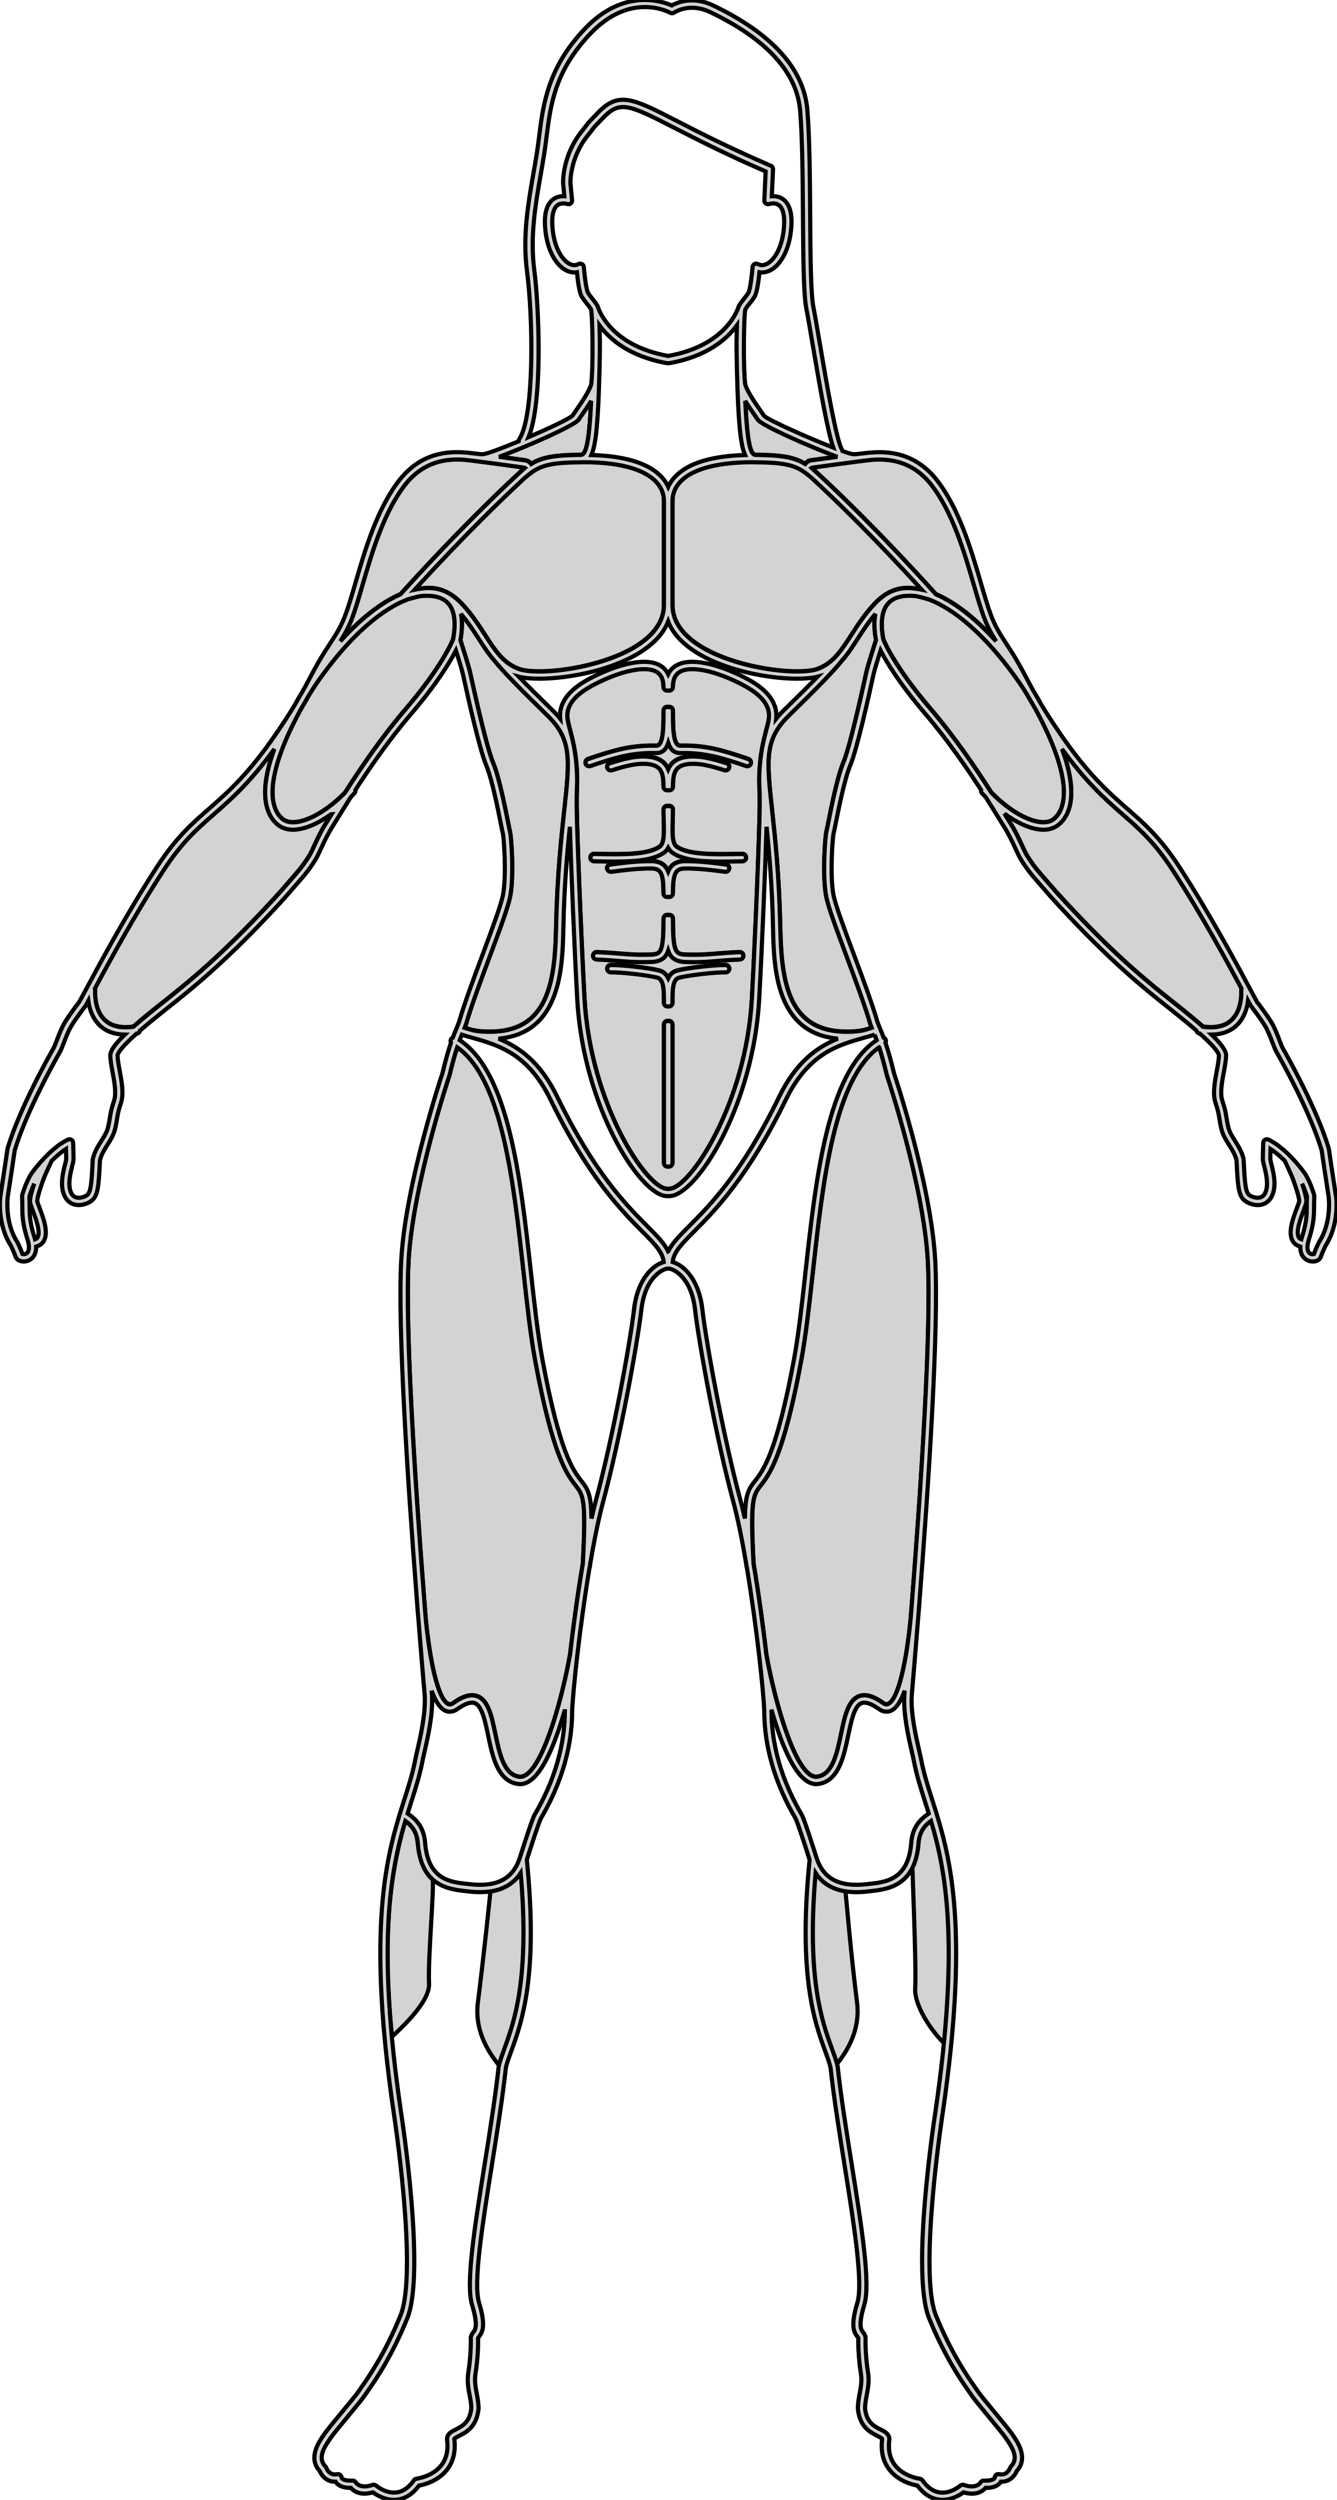 <svg height="100%" viewBox="0 0 642 1200" fill="none" xmlns="http://www.w3.org/2000/svg">
  <g id="calves" class="body-map__muscle">
    <path d="M242.329 984.197C241.343 986.901 240.471 989.289 239.836 991.615C233.335 983.818 227.925 973.449 229.45 961.38C232.436 937.637 234.832 914.397 235.493 907.904C235.493 907.904 238.797 907.305 239.854 906.935C242.109 906.151 249.5 902.011 250.108 897.994C254.936 950.191 246.963 971.449 242.321 984.206L242.329 984.197Z" fill="#d3d3d3" stroke="black" stroke-width="2"></path>
    <path d="M206.024 952.173C206.412 960.146 195.232 971.141 188.238 977.66C182.124 919.815 190.246 889.633 194.607 874.04C195.735 874.727 199.241 877.634 200.122 881.66C200.659 884.118 201.849 897.668 207.61 901.993C208.861 902.927 205.417 939.479 206.024 952.165V952.173Z" fill="#d3d3d3" stroke="black" stroke-width="2"></path>
    <path d="M398.676 984.197C399.662 986.901 400.535 989.289 401.169 991.615C407.67 983.818 413.08 973.449 411.555 961.38C408.569 937.637 406.701 914.943 406.041 908.451C405.961 907.658 405.301 907.05 404.499 907.059C402.323 907.076 396.94 903.042 391.161 898.108C386.333 950.306 394.042 971.458 398.684 984.214L398.676 984.197Z" fill="#d3d3d3" stroke="black" stroke-width="2"></path>
    <path d="M439.456 954.649C439.068 962.622 447.085 974.991 454.08 981.51C463.401 931.109 451.428 892.258 447.49 872.225C445.737 875.864 440.645 872.225 438.073 893.386C437.888 894.937 440.072 941.963 439.456 954.649V954.649Z" fill="#d3d3d3" stroke="black" stroke-width="2"></path>
  </g>

  <g id="quads" class="body-map__muscle">
    <path d="M438.038 767.477C437.791 770.675 437.544 773.803 437.298 776.86C435.439 796.347 431.606 815.402 426.532 817.825C426.004 818.072 425.263 818.248 424.004 817.349C419.299 813.993 415.502 812.953 412.41 814.169C407.248 816.186 405.627 823.921 403.926 832.088C401.909 841.752 399.83 851.734 392.438 852.764C382.545 854.165 372.22 817.631 368.018 794.189C368.018 794.153 368 794.1 368 794.065C366.476 780.939 364.344 765.187 361.869 750.475C360.239 719.482 361.64 717.658 365.348 712.892C369.427 707.659 376.237 698.911 384.73 653.092C386.994 640.882 388.615 626.196 390.315 610.647C395.143 567.003 400.579 517.73 422.198 502.586C423.237 505.802 424.479 510.11 425.942 516.241C426.118 516.752 443.526 568.739 445.535 604.929C447.323 637.041 442.39 711.835 438.046 767.469L438.038 767.477Z" fill="#d3d3d3" stroke="black" stroke-width="2"></path>
    <path d="M279.841 750.642C277.366 765.293 275.251 780.983 273.745 794.074C273.745 794.109 273.745 794.127 273.727 794.162C269.543 817.596 259.2 854.121 249.289 852.773C241.906 851.734 239.836 841.761 237.819 832.097C236.118 823.93 234.497 816.195 229.335 814.178C226.243 812.962 222.446 814.002 217.724 817.358C216.473 818.257 215.724 818.081 215.213 817.834C210.156 815.429 206.342 796.47 204.465 777.071C204.218 773.944 203.954 770.746 203.69 767.477C199.364 711.853 194.431 637.067 196.202 604.938C198.219 568.747 215.618 516.761 215.847 516.092C217.283 510.048 218.499 505.776 219.556 502.595C241.184 517.739 246.611 567.021 251.43 610.655C253.148 626.205 254.769 640.89 257.033 653.101C265.499 698.92 272.335 707.668 276.397 712.901C280.123 717.676 281.541 719.491 279.859 750.642H279.841Z" fill="#d3d3d3" stroke="black" stroke-width="2"></path>
  </g>

  <g id="abdominals" class="body-map__muscle">
    <path d="M367.921 350.522C369.172 345.87 369.903 343.051 368.626 339.65C366.714 334.611 361.138 330.303 350.531 325.687C342.064 322.013 331.22 319.238 326.163 322.56C324.128 323.916 323.124 326.216 323.124 329.643C323.124 330.612 322.331 331.396 321.37 331.396C321.194 331.396 321.036 331.378 320.877 331.308C320.718 331.36 320.542 331.396 320.366 331.396C319.397 331.396 318.613 330.603 318.613 329.643C318.613 326.216 317.609 323.916 315.556 322.56C310.517 319.238 299.672 322.013 291.206 325.687C280.59 330.303 275.005 334.611 273.111 339.65C271.824 343.06 272.564 345.87 273.798 350.522C275.049 355.208 276.749 361.657 277.119 371.868C277.207 374.431 277.154 375.647 277.084 377.312C277.013 379.1 276.908 381.567 276.943 387.135C277.031 398.376 278.925 446.812 280.669 479.091C283.444 529.985 310.587 570.553 320.375 570.553C320.551 570.553 320.727 570.589 320.886 570.642C321.044 570.571 321.203 570.553 321.379 570.553C331.167 570.553 358.31 529.985 361.067 479.091C362.82 446.821 364.723 398.385 364.794 387.135C364.846 381.567 364.741 379.109 364.67 377.312C364.6 375.647 364.547 374.431 364.635 371.868C365.005 361.657 366.705 355.208 367.939 350.522H367.921ZM322.912 558.149C322.912 559.118 322.137 559.902 321.159 559.902C321.053 559.902 320.948 559.885 320.859 559.867C320.771 559.885 320.666 559.902 320.56 559.902C319.591 559.902 318.807 559.11 318.807 558.149V491.742C318.807 490.755 319.6 489.988 320.56 489.988C320.666 489.988 320.771 489.988 320.859 490.024C320.948 489.988 321.053 489.988 321.159 489.988C322.146 489.988 322.912 490.764 322.912 491.742V558.149ZM348.372 466.634C343.456 466.528 330.524 467.991 326.04 469.18C322.912 470.026 322.912 475.593 322.93 480.492V481.267C322.93 482.236 322.137 483.02 321.177 483.02C321.088 483.02 321 483.02 320.912 482.985C320.877 483.002 320.842 482.985 320.824 482.985C320.736 483.02 320.648 483.02 320.56 483.02C319.591 483.02 318.807 482.227 318.807 481.267V480.492C318.824 475.593 318.824 470.017 315.679 469.18C311.213 467.982 298.271 466.511 293.347 466.634C292.36 466.599 291.576 465.894 291.558 464.934C291.523 463.947 292.298 463.163 293.259 463.128C298.527 463.004 311.812 464.519 316.587 465.797C318.692 466.361 320.031 467.691 320.859 469.471C321.688 467.7 323.018 466.361 325.15 465.797C329.925 464.511 343.21 463.022 348.46 463.128C349.447 463.163 350.196 463.956 350.178 464.934C350.161 465.903 349.35 466.704 348.372 466.634V466.634ZM355.279 460.449C350.592 460.661 347.324 460.925 344.425 461.172C340.805 461.471 337.748 461.718 333.325 461.718C331.889 461.718 330.303 461.7 328.515 461.63C324.278 461.26 322.049 459.683 320.895 456.168C319.732 459.683 317.521 461.26 313.345 461.63C311.503 461.7 309.882 461.718 308.411 461.718C303.98 461.718 300.941 461.471 297.346 461.172C294.448 460.925 291.162 460.661 286.475 460.449C285.506 460.414 284.757 459.586 284.81 458.626C284.845 457.657 285.673 456.908 286.634 456.961C291.391 457.155 294.712 457.436 297.628 457.666C302.315 458.053 306.006 458.37 313.142 458.124C317.397 457.754 318.639 456.926 318.639 440.857C318.639 439.888 319.432 439.103 320.392 439.103C320.569 439.103 320.745 439.139 320.903 439.192C321.062 439.121 321.221 439.103 321.397 439.103C322.366 439.103 323.15 439.896 323.15 440.857C323.15 456.934 324.401 457.754 328.735 458.141C335.765 458.37 339.466 458.071 344.144 457.666C347.077 457.436 350.398 457.155 355.156 456.961C356.125 456.908 356.944 457.666 356.979 458.626C357.015 459.586 356.257 460.414 355.297 460.449H355.279ZM291.576 416.859C291.435 415.89 292.122 415 293.074 414.877C297.848 414.225 305.848 413.159 312.992 413.265C317.415 413.335 319.705 415.37 320.877 418.216C322.04 415.37 324.322 413.335 328.744 413.265C335.898 413.141 343.87 414.234 348.645 414.877C349.614 415 350.275 415.899 350.152 416.859C350.028 417.81 349.13 418.462 348.17 418.357C343.5 417.722 335.66 416.674 328.788 416.78C324.269 416.85 323.115 419.308 323.115 428.708C323.115 429.677 322.322 430.461 321.362 430.461C321.185 430.461 321.027 430.443 320.868 430.373C320.71 430.426 320.533 430.461 320.357 430.461C319.388 430.461 318.604 429.668 318.604 428.708C318.604 419.308 317.424 416.85 312.913 416.78C306.077 416.691 298.227 417.731 293.532 418.357C292.58 418.48 291.69 417.81 291.567 416.859H291.576ZM356.53 413.309L355.279 413.326C352.293 413.379 349.359 413.45 346.513 413.45C336.884 413.45 328.33 412.798 323.115 409.318C322.128 408.666 321.414 407.829 320.868 406.842C320.322 407.829 319.6 408.666 318.622 409.318C313.406 412.798 304.87 413.45 295.223 413.45C292.395 413.45 289.444 413.379 286.475 413.326L285.224 413.309C284.237 413.291 283.489 412.48 283.506 411.52C283.524 410.551 284.317 409.785 285.277 409.802L286.546 409.82C299.038 410.067 310.843 410.296 316.692 406.393C319.062 404.816 318.904 399.768 318.727 393.936C318.675 392.218 318.622 390.403 318.622 388.527C318.622 387.558 319.415 386.774 320.375 386.774C320.551 386.774 320.727 386.809 320.886 386.862C321.044 386.791 321.203 386.774 321.379 386.774C322.348 386.774 323.132 387.567 323.132 388.527C323.132 390.403 323.079 392.218 323.027 393.936C322.85 399.768 322.692 404.807 325.062 406.411C330.911 410.296 342.716 410.067 355.209 409.82L356.46 409.802C357.446 409.767 358.23 410.56 358.248 411.52C358.266 412.489 357.49 413.291 356.53 413.309V413.309ZM292.809 366.265L293.849 365.947C298.553 364.485 306.429 362.045 313.177 363.384C317.468 364.247 319.714 366.406 320.886 369.128C322.049 366.406 324.295 364.247 328.577 363.384C335.325 362.027 343.192 364.494 347.905 365.947L348.945 366.265C349.879 366.546 350.407 367.533 350.125 368.458C349.843 369.392 348.857 369.894 347.932 369.621L346.875 369.304C342.478 367.93 335.14 365.648 329.273 366.846C324.093 367.886 323.141 371.26 323.141 377.523C323.141 378.492 322.348 379.277 321.388 379.277C321.212 379.277 321.053 379.259 320.895 379.188C320.736 379.241 320.56 379.277 320.384 379.277C319.415 379.277 318.631 378.484 318.631 377.523C318.631 371.251 317.679 367.877 312.481 366.846C306.614 365.666 299.284 367.938 294.897 369.304L293.84 369.621C292.906 369.903 291.928 369.374 291.646 368.458C291.364 367.524 291.893 366.546 292.827 366.265H292.809ZM360.503 366.511C360.257 367.234 359.569 367.692 358.847 367.692C358.653 367.692 358.459 367.674 358.266 367.604C346.39 363.542 338.329 361.084 326.612 361.366C323.573 361.349 321.855 359.472 320.886 356.503C319.917 359.472 318.199 361.349 315.195 361.366C303.425 361.084 295.364 363.542 283.462 367.604C283.286 367.674 283.092 367.692 282.898 367.692C282.158 367.692 281.498 367.234 281.233 366.511C280.916 365.577 281.409 364.6 282.343 364.282C294.589 360.08 302.932 357.587 315.212 357.851C318.622 357.834 318.622 348.892 318.622 341.007C318.622 340.038 319.415 339.254 320.375 339.254C320.551 339.254 320.727 339.289 320.886 339.342C321.044 339.272 321.203 339.254 321.379 339.254C322.348 339.254 323.132 340.047 323.132 341.007C323.132 348.892 323.132 357.834 326.577 357.851C338.84 357.569 347.148 360.08 359.411 364.282C360.327 364.6 360.812 365.586 360.503 366.511V366.511Z" fill="#d3d3d3" stroke="black" stroke-width="2"></path>
  </g>

  <g id="obliques" class="body-map__muscle">
    <path d="M417.942 491.46C418.154 492.094 418.383 492.693 418.612
  493.266C418.489 493.319 418.365 493.371 418.224 493.424C418.171
  493.442 418.101 493.46 418.048 493.477C417.044 493.777 416.013 494.076
  414.938 494.376C414.903 494.376 414.85 494.393 414.797 494.411C411.793
  495.045 408.261 495.292 404.217 495.098C377.902 493.812 375.198
  469.603 374.687 444.909C374.176 420.383 372.229 402.376 370.802
  389.232C368.097 364.194 367.075 354.83 378.845 343.342C393.073 329.466
  400.208 322.101 404.111 317.221C404.182 317.133 404.252 317.062
  404.305 316.992C404.323 316.974 404.34 316.974 404.34 316.957C407.027
  313.952 409.309 310.42 411.758 306.64C414.304 302.685 416.92 298.632
  420.383 294.571C420.066 296.113 419.907 297.787 419.907 299.61C419.907
  301.892 420.154 304.403 420.665 307.151C419.942 309.363 416.762
  319.397 416.075 322.436L415.617 324.436C410.666 346.998 407.08 360.979
  404.966 365.983C402.138 372.713 399.292 386.941 397.777
  394.588C397.354 396.623 397.002 398.403 396.878 398.825C396.191
  401.248 394.843 420.083 396.702 430.012C397.671 435.192 401.794
  446.266 406.578 459.084C410.903 470.678 415.379 482.659 417.925
  491.46H417.942Z" fill="#d3d3d3" stroke="black" stroke-width="2"></path>
    <path d="M270.926 389.223C269.49 402.367 267.534 420.374 267.023 444.9C266.53 469.603 263.825 493.812 237.511 495.089C233.414 495.283 229.811 495.036 226.763 494.349C226.71 494.332 226.657 494.332 226.604 494.314C225.6 494.032 224.64 493.75 223.688 493.468C223.653 493.451 223.635 493.451 223.618 493.451C223.441 493.398 223.283 493.327 223.124 493.257C223.371 492.658 223.6 492.041 223.829 491.38C226.34 482.65 230.824 470.669 235.141 459.075C239.916 446.248 244.047 435.183 245.016 430.003C246.875 420.074 245.527 401.248 244.823 398.817C244.699 398.394 244.347 396.623 243.942 394.579C242.409 386.941 239.581 372.705 236.735 365.974C234.63 360.97 231.062 346.98 226.093 324.427L225.653 322.427C224.965 319.388 221.768 309.354 221.063 307.143C221.961 302.244 222.049 298.024 221.309 294.527C224.772 298.606 227.406 302.658 229.969 306.632C232.41 310.411 234.674 313.944 237.37 316.948C237.387 316.965 237.405 316.983 237.422 317.001C237.475 317.071 237.528 317.142 237.599 317.212C241.501 322.075 248.628 329.458 262.883 343.333C274.652 354.821 273.63 364.186 270.926 389.223V389.223Z" fill="#d3d3d3" stroke="black" stroke-width="2"></path>
  </g>

  <g id="forearms" class="body-map__muscle">
    <path d="M596.049 475.03C596.207 479.32 595.591 485.258 591.688 489.257C587.926 493.142 582.2 493.371 577.689 492.737H577.672C574.967 490.35 571.699 487.627 567.778 484.482C566.404 483.372 564.951 482.218 563.4 481.003C551.842 471.832 536.028 459.269 511.097 432.355C507.405 428.382 505.969 426.717 504.296 424.761C503.309 423.598 502.243 422.356 500.569 420.471C496.842 416.269 494.896 413.458 493.125 410.542C492.367 409.309 491.61 407.644 490.72 405.715C489.293 402.605 487.522 398.737 484.8 394.473C484.218 393.557 483.425 392.262 482.447 390.659C482.412 390.588 482.359 390.518 482.306 390.447C488.685 395.081 495.433 398.138 501.036 398.138C503.776 398.138 506.269 397.398 508.313 395.751C513.035 391.919 518.418 382.378 509.978 359.402C521.765 375.656 530.866 383.593 538.962 390.676C547.269 397.953 554.441 404.226 563.153 417.608C576.905 438.742 589.609 462.159 596.146 474.351C596.075 474.563 596.04 474.792 596.04 475.021L596.049 475.03Z" fill="#d3d3d3" stroke="black" stroke-width="2"></path>
    <path d="M159.421 390.456C159.368 390.527 159.315 390.597 159.28 390.668C158.293 392.262 157.492 393.566 156.928 394.482C154.206 398.755 152.426 402.614 150.99 405.723C150.109 407.653 149.334 409.327 148.603 410.551C146.814 413.467 144.858 416.277 141.158 420.48C139.493 422.339 138.419 423.607 137.432 424.77C135.767 426.699 134.322 428.391 130.631 432.364C105.699 459.278 89.877 471.84 78.31 481.011C76.777 482.227 75.323 483.381 73.931 484.491C70.011 487.654 66.743 490.376 64.038 492.746C59.527 493.38 53.792 493.151 50.022 489.266C46.137 485.258 45.511 479.32 45.661 475.038C45.661 474.809 45.626 474.58 45.555 474.386C52.092 462.194 64.813 438.76 78.565 417.625C87.278 404.235 94.449 397.962 102.757 390.694C110.853 383.611 119.936 375.673 131.741 359.437C123.31 382.413 128.684 391.936 133.406 395.768C135.441 397.416 137.916 398.156 140.683 398.156C146.286 398.156 153.034 395.099 159.412 390.465L159.421 390.456Z" fill="#d3d3d3" stroke="black" stroke-width="2"></path>
  </g>

  <g id="biceps" class="body-map__muscle">
    <path d="M506.102 393.02C500.481 397.601 487.337 391.945 476.043 380.369C468.96 369.251 458.776 354.142 446.935 340.276C429.721 320.128 424.708 308.164 424.171 306.79C424.171 306.755 424.153 306.737 424.153 306.72V306.702L424.136 306.649C422.638 298.553 423.501 292.739 426.629 289.382C429.933 285.849 435.395 285.55 439.597 285.99C439.614 286.008 439.65 286.008 439.667 286.008H439.72C441.385 286.308 442.989 286.748 444.477 287.171C444.918 287.294 445.358 287.418 445.781 287.523C445.817 287.541 445.852 287.541 445.869 287.541C446.451 287.752 447.05 287.999 447.693 288.263C456.388 291.99 471.338 301.689 489.204 327.141C489.24 327.193 489.275 327.229 489.31 327.264C490.667 329.246 491.962 331.255 493.213 333.29C494.341 335.307 495.583 337.474 497.045 339.897C497.292 340.32 497.503 340.725 497.732 341.148C517.563 378.043 510.189 389.725 506.11 393.029L506.102 393.02Z" fill="#d3d3d3" stroke="black" stroke-width="2"></path>
    <path d="M217.609 306.658C217.609 306.658 217.609 306.676 217.592 306.711V306.728C217.592 306.728 217.574 306.764 217.574 306.799C217.01 308.173 212.024 320.137 194.81 340.285C182.952 354.142 172.759 369.251 165.702 380.378C154.408 391.954 141.264 397.592 135.644 393.029C131.547 389.725 124.191 378.043 144.022 341.148C144.251 340.725 144.462 340.32 144.709 339.897C146.109 337.58 147.29 335.501 148.382 333.554C149.669 331.431 151.017 329.317 152.444 327.264C152.479 327.229 152.514 327.193 152.532 327.141C171.737 299.804 187.577 290.633 195.876 287.558C195.893 287.558 195.929 287.541 195.964 287.523C196.387 287.418 196.827 287.294 197.285 287.171C198.818 286.748 200.448 286.29 202.148 285.99H202.219C206.421 285.55 211.848 285.885 215.134 289.382C218.261 292.739 219.107 298.553 217.627 306.649L217.609 306.658Z" fill="#d3d3d3" stroke="black" stroke-width="2"></path>
  </g>

  <g id="shoulders" class="body-map__muscle">
    <path d="M478.324 307.724C466.396 294.456 456.362 288.149 449.446 285.18L449.428 285.162H449.411C422.955 255.949 402.869 236.585 392.015 226.586C391.187 225.811 390.43 225.106 389.716 224.463C389.787 224.41 389.91 224.357 390.068 224.34C408.41 221.811 415.3 220.966 417.846 220.666C417.916 220.666 418.004 220.649 418.092 220.649C418.216 220.631 418.357 220.631 418.497 220.613C418.568 220.596 418.621 220.596 418.691 220.596C418.762 220.596 418.815 220.578 418.885 220.578H418.956C419.061 220.56 419.149 220.56 419.237 220.543C427.034 220.067 437.773 221.107 446.662 231.855C457.34 245.175 463.075 264.9 467.691 280.731C469.356 286.475 470.924 291.902 472.519 296.174C474.289 300.949 476.21 304.341 478.333 307.715L478.324 307.724Z" fill="#d3d3d3" stroke="black" stroke-width="2"></path>
    <path d="M252.029 224.472C251.307 225.124 250.558 225.829 249.73 226.595C238.911 236.559 218.807 255.896 192.317 285.171C185.392 288.14 175.384 294.448 163.421 307.715C165.544 304.359 167.464 300.949 169.235 296.192C170.812 291.919 172.398 286.492 174.063 280.749C178.67 264.917 184.414 245.192 195.074 231.907C203.981 221.142 214.711 220.085 222.499 220.56C222.64 220.578 222.798 220.578 222.939 220.596C223.027 220.596 223.115 220.613 223.186 220.613C223.362 220.631 223.521 220.631 223.679 220.666C223.767 220.666 223.838 220.684 223.926 220.684C226.49 220.983 233.414 221.829 251.668 224.357C251.844 224.375 251.967 224.446 252.038 224.481L252.029 224.472Z" fill="#d3d3d3" stroke="black" stroke-width="2"></path>
  </g>

  <g id="chest" class="body-map__muscle">
    <path d="M318.807 240.329V290.316C318.807 297.293 314.974 303.513 307.425 308.781C290.122 320.85 258.178 324.348 249.183 321.027C245.527 319.688 242.735 317.582 240.259 314.895C240.224 314.86 240.206 314.825 240.171 314.789L240.118 314.737C240.065 314.666 239.977 314.578 239.942 314.543C237.484 311.785 235.334 308.464 232.929 304.737C229.943 300.112 226.569 294.862 221.829 289.805C214.552 282.026 207.39 281.55 201.611 282.528H201.54C201.399 282.528 201.276 282.546 201.135 282.563C200.589 282.634 199.919 282.74 199.118 282.916C223.362 256.425 241.774 238.7 252.002 229.282C252.02 229.264 252.038 229.247 252.055 229.247C257.394 224.727 260.892 222.322 273.93 221.882H274.071C274.459 221.864 274.846 221.847 275.234 221.847C276.291 221.829 277.427 221.811 278.625 221.811C278.996 221.811 279.348 221.794 279.683 221.741H279.771C300.623 221.653 310.129 226.375 314.472 230.542C317.371 233.317 318.833 236.603 318.833 240.329H318.807Z" fill="#d3d3d3" stroke="black" stroke-width="2"></path>
    <path d="M442.628 282.916C441.799 282.74 441.13 282.634 440.592 282.563C440.469 282.546 440.346 282.528 440.223 282.528H440.117C434.338 281.524 427.166 282 419.898 289.805C415.176 294.862 411.802 300.121 408.816 304.737C406.428 308.446 404.279 311.785 401.803 314.525C401.768 314.578 401.68 314.666 401.627 314.737L401.574 314.789C399.099 317.529 396.288 319.652 392.562 321.027C383.567 324.348 351.605 320.85 334.321 308.781C326.771 303.513 322.921 297.293 322.921 290.316V240.329C322.921 236.603 324.392 233.317 327.282 230.542C331.625 226.375 341.139 221.653 361.966 221.741C362.336 221.794 362.723 221.811 363.129 221.811C364.327 221.811 365.463 221.829 366.52 221.847C366.873 221.847 367.225 221.864 367.577 221.882H367.842C380.863 222.322 384.36 224.727 389.716 229.247C389.734 229.247 389.752 229.264 389.769 229.282C399.98 238.7 418.41 256.425 442.654 282.916H442.628Z" fill="#d3d3d3" stroke="black" stroke-width="2"></path>
  </g>

  <g id="traps" class="body-map__muscle">
    <path d="M402.094 219.16C398.561 219.635 394.421 220.199 389.584 220.86C388.351 221.036 387.285 221.688 386.668 222.613C382.36 219.997 377.409 218.675 367.868 218.358H367.657C365.939 218.288 364.265 218.235 362.635 218.235H362.618C360.618 217.829 358.873 214.244 357.878 192.343C359.376 194.818 361.093 197.241 362.459 199.232C363.076 200.113 363.587 200.844 363.939 201.373C365.727 204.13 389.417 214.535 402.094 219.151V219.16Z" fill="#d3d3d3" stroke="black" stroke-width="2"></path>
    <path d="M283.858 192.352C282.854 214.191 281.136 217.812 279.136 218.243H279.101C277.797 218.243 276.485 218.279 275.128 218.332C274.723 218.332 274.317 218.349 273.912 218.367H273.859C264.318 218.666 259.35 219.997 255.059 222.622C254.443 221.688 253.377 221.045 252.143 220.869C247.333 220.199 243.184 219.635 239.651 219.169C252.32 214.552 276 204.148 277.788 201.39C278.141 200.862 278.652 200.122 279.26 199.25C280.652 197.268 282.334 194.836 283.85 192.361L283.858 192.352Z" fill="#d3d3d3" stroke="black" stroke-width="2"></path>
  </g>

  <g id="body" class="body-map__model">
    <path d="M359.402 364.397C347.148 360.204 338.814 357.666 326.568 357.966C323.123 357.948 323.123 349.015 323.123 341.122C323.123 340.153 322.339 339.368 321.37 339.368C321.194 339.368 321.027 339.404 320.868 339.448C320.71 339.404 320.542 339.368 320.366 339.368C319.397 339.368 318.613 340.153 318.613 341.122C318.613 349.006 318.613 357.948 315.212 357.966C302.923 357.666 294.589 360.204 282.326 364.397C281.409 364.714 280.916 365.71 281.233 366.626C281.48 367.357 282.167 367.815 282.898 367.815C283.083 367.815 283.277 367.78 283.471 367.718C295.355 363.657 303.425 361.19 315.186 361.472C318.208 361.463 319.917 359.587 320.877 356.609C321.846 359.587 323.564 361.463 326.612 361.472C338.32 361.225 346.39 363.648 358.274 367.718C358.459 367.78 358.653 367.815 358.847 367.815C359.578 367.815 360.256 367.357 360.512 366.626C360.829 365.71 360.336 364.705 359.42 364.397H359.402Z" fill="#d3d3d3" stroke="black" stroke-width="2"></path>
    <path d="M293.822 369.744L294.871 369.418C299.258 368.062 306.596 365.78 312.464 366.961C317.653 368 318.604 371.374 318.604 377.638C318.604 378.607 319.388 379.391 320.357 379.391C320.533 379.391 320.701 379.356 320.859 379.312C321.018 379.356 321.185 379.391 321.361 379.391C322.331 379.391 323.115 378.607 323.115 377.638C323.115 371.365 324.066 367.991 329.255 366.961C335.131 365.78 342.461 368.062 346.848 369.418L347.896 369.744C348.821 370.026 349.808 369.507 350.09 368.573C350.372 367.648 349.852 366.661 348.918 366.379L347.888 366.062C343.183 364.6 335.307 362.159 328.559 363.516C324.269 364.379 322.022 366.547 320.851 369.26C319.679 366.547 317.432 364.371 313.142 363.516C306.394 362.168 298.518 364.608 293.813 366.062L292.783 366.379C291.858 366.661 291.329 367.639 291.611 368.573C291.893 369.498 292.88 370.026 293.805 369.744H293.822Z" fill="#d3d3d3" stroke="black" stroke-width="2"></path>
    <path d="M293.54 418.48C298.218 417.846 306.032 416.788 312.922 416.894C317.441 416.965 318.604 419.423 318.604 428.831C318.604 429.8 319.388 430.584 320.357 430.584C320.533 430.584 320.701 430.549 320.859 430.505C321.018 430.549 321.185 430.584 321.361 430.584C322.33 430.584 323.114 429.8 323.114 428.831C323.114 419.423 324.286 416.965 328.797 416.894C335.668 416.78 343.5 417.846 348.178 418.48C349.13 418.612 350.028 417.934 350.152 416.973C350.284 416.013 349.605 415.123 348.645 415C343.87 414.348 335.862 413.282 328.735 413.379C324.304 413.45 322.031 415.476 320.85 418.321C319.67 415.476 317.397 413.45 312.966 413.379C305.83 413.273 297.831 414.348 293.056 415C292.095 415.132 291.417 416.013 291.549 416.973C291.681 417.934 292.571 418.603 293.523 418.48H293.54Z" fill="#d3d3d3" stroke="black" stroke-width="2"></path>
    <path d="M356.451 409.917L355.217 409.943C342.707 410.181 330.894 410.41 325.053 406.525C322.674 404.939 322.833 399.9 323.009 394.059C323.062 392.333 323.115 390.527 323.115 388.65C323.115 387.681 322.33 386.897 321.361 386.897C321.185 386.897 321.018 386.932 320.859 386.976C320.701 386.932 320.533 386.897 320.357 386.897C319.388 386.897 318.604 387.681 318.604 388.65C318.604 390.527 318.657 392.333 318.71 394.059C318.886 399.9 319.036 404.939 316.666 406.525C310.816 410.41 299.011 410.181 286.501 409.943L285.268 409.917C284.343 409.917 283.497 410.674 283.48 411.644C283.462 412.613 284.228 413.414 285.206 413.432L286.44 413.458C289.426 413.52 292.369 413.573 295.214 413.573C304.852 413.573 313.397 412.921 318.622 409.45C319.599 408.798 320.331 407.961 320.868 406.974C321.405 407.97 322.137 408.798 323.115 409.459C328.33 412.93 336.875 413.582 346.522 413.582C349.368 413.582 352.319 413.529 355.296 413.467L356.53 413.441C357.499 413.423 358.274 412.621 358.257 411.652C358.239 410.683 357.455 409.908 356.468 409.926L356.451 409.917Z" fill="#d3d3d3" stroke="black" stroke-width="2"></path>
    <path d="M355.129 457.067C350.372 457.269 347.051 457.542 344.126 457.78C339.439 458.168 335.739 458.467 328.709 458.238C324.365 457.859 323.123 457.031 323.123 440.962C323.123 439.993 322.339 439.209 321.37 439.209C321.194 439.209 321.027 439.244 320.868 439.289C320.709 439.244 320.542 439.209 320.366 439.209C319.397 439.209 318.613 439.993 318.613 440.962C318.613 457.04 317.362 457.859 313.115 458.238C305.988 458.476 302.288 458.168 297.61 457.78C294.686 457.533 291.364 457.26 286.598 457.067C285.603 457.031 284.81 457.78 284.766 458.749C284.722 459.718 285.479 460.538 286.448 460.582C291.135 460.775 294.421 461.049 297.311 461.286C300.914 461.586 303.945 461.833 308.376 461.833C309.847 461.833 311.468 461.806 313.318 461.745C317.494 461.383 319.705 459.789 320.859 456.3C322.031 459.798 324.26 461.383 328.488 461.753C330.286 461.815 331.871 461.841 333.307 461.841C337.739 461.841 340.778 461.586 344.399 461.286C347.297 461.049 350.574 460.775 355.261 460.582C356.23 460.538 356.988 459.718 356.944 458.749C356.9 457.78 356.089 457.031 355.111 457.067H355.129Z" fill="#d3d3d3" stroke="black" stroke-width="2"></path>

    <path d="M321.168 490.094C321.062 490.094 320.965 490.112 320.868 490.121C320.771 490.103 320.674 490.094 320.569 490.094C319.599 490.094 318.815 490.878 318.815 491.847V558.264C318.815 559.233 319.599 560.017 320.569 560.017C320.674 560.017 320.771 559.999 320.868 559.991C320.965 560.008 321.062 560.017 321.168 560.017C322.137 560.017 322.921 559.233 322.921 558.264V491.847C322.921 490.878 322.137 490.094 321.168 490.094Z" fill="#d3d3d3" stroke="black" stroke-width="2"></path>
    <path d="M348.46 463.242C343.236 463.101 329.916 464.634 325.141 465.912C323.035 466.475 321.705 467.814 320.859 469.568C320.013 467.814 318.683 466.475 316.578 465.912C311.794 464.634 298.5 463.119 293.258 463.242C292.289 463.269 291.523 464.07 291.549 465.039C291.576 466.008 292.377 466.766 293.346 466.748C298.289 466.643 311.204 468.105 315.679 469.294C318.824 470.131 318.815 475.699 318.807 480.606V481.381C318.807 482.35 319.591 483.135 320.56 483.135C320.665 483.135 320.762 483.117 320.859 483.108C320.956 483.126 321.062 483.135 321.159 483.135C322.128 483.135 322.912 482.35 322.912 481.381V480.606C322.903 475.699 322.894 470.14 326.039 469.303C330.515 468.114 343.43 466.643 348.372 466.757C349.359 466.828 350.152 466.017 350.169 465.048C350.196 464.079 349.429 463.269 348.46 463.251V463.242Z" fill="#d3d3d3" stroke="black" stroke-width="2"></path>

    <path d="M641.472 573.981C639.992 564.581 638.106 551.604 638.089 551.48C638.08 551.392 638.054 551.313 638.036 551.225C632.274 532.134 618.699 507.934 616.012 503.247C615.571 502.472 614.972 500.904 614.338 499.248C613.351 496.657 612.118 493.433 610.62 490.914C608.33 487.055 604.242 481.76 603.599 480.941C603.114 480.095 602.172 478.333 600.841 475.831C594.956 464.801 581.169 438.98 566.096 415.819C557.11 402.023 549.419 395.293 541.27 388.174C532.539 380.536 522.637 371.885 509.361 352.601C505.441 346.91 502.525 342.355 500.173 338.47C498.948 336.223 497.662 333.986 496.296 331.766C495.142 329.687 494.111 327.748 493.09 325.828C491.839 323.476 490.614 321.176 489.204 318.683C486.94 314.675 484.949 311.635 483.196 308.957C480.263 304.464 477.937 300.923 475.761 295.073C474.219 290.924 472.66 285.567 471.004 279.885C466.308 263.746 460.467 243.66 449.332 229.775C436.989 214.852 421.748 216.711 413.564 217.706C411.899 217.909 410.454 218.094 409.679 218.014C408.842 217.944 407.001 217.389 404.552 216.517C404.516 216.261 404.437 216.006 404.287 215.777C401.592 211.61 396.641 182.423 393.672 164.98C392.429 157.659 391.355 151.334 390.632 147.722C389.276 140.991 389.152 122.693 389.029 103.329C388.906 85.023 388.773 66.099 387.672 52.797C386.034 33.107 370.837 16.227 342.505 2.643C332.7 -2.061 325.114 1.198 322.56 2.617C318.181 0.661 299.584 -5.894 280.898 13.734C263.059 32.481 260.865 49.846 258.927 65.174C258.566 68.002 258.231 70.672 257.808 73.359C257.306 76.548 256.742 79.746 256.178 82.979C253.553 97.991 250.84 113.505 253.068 130.331C255.958 152.232 256.742 199.426 249.342 210.799C249.139 211.116 249.051 211.469 249.06 211.812C241.096 215.134 233.907 217.838 231.969 218.006C231.194 218.076 229.749 217.9 228.084 217.697C219.9 216.702 204.668 214.843 192.308 229.784C181.181 243.651 175.34 263.737 170.653 279.876C169.006 285.559 167.447 290.915 165.896 295.064C163.72 300.905 161.403 304.456 158.461 308.948C156.708 311.627 154.725 314.666 152.452 318.674C151.043 321.168 149.818 323.467 148.567 325.819C147.545 327.731 146.515 329.678 145.361 331.757C143.995 333.977 142.709 336.215 141.484 338.47C139.141 342.355 136.225 346.901 132.313 352.583C119.037 371.868 109.135 380.519 100.405 388.157C92.255 395.275 84.565 402.006 75.579 415.802C60.514 438.945 46.727 464.766 40.842 475.796C39.512 478.298 38.56 480.069 38.076 480.914C37.441 481.734 33.345 487.028 31.054 490.887C29.557 493.407 28.332 496.631 27.337 499.221C26.702 500.877 26.103 502.445 25.645 503.256C22.985 507.916 9.409 532.108 3.647 551.199C3.621 551.287 3.603 551.366 3.594 551.454C3.577 551.586 1.691 564.554 0.203 573.989C0.123 574.535 -1.595 587.38 5.286 598.049C5.55 598.604 6.907 601.467 7.479 603.246C8.087 605.132 10.695 606.048 13.171 605.255C15.479 604.515 17.47 602.339 17.355 598.375C18.915 597.969 20.104 597.141 20.914 595.89C23.557 591.811 20.8 584.57 18.976 579.777C18.509 578.544 17.919 577.002 17.884 576.623C17.884 574.465 19.892 568.783 20.65 566.642L20.773 566.298C21.46 564.351 24.174 558.581 24.791 557.277C26.209 555.85 27.768 554.414 29.407 553.154C30.076 552.582 30.905 552.018 31.68 551.533C31.733 553.33 31.785 555.489 31.768 556.493C31.768 556.81 31.486 557.903 31.257 558.792C30.376 562.255 28.896 568.052 30.473 572.818C31.565 576.112 33.627 577.46 35.16 578.007C38.146 579.072 41.406 578.051 43.467 576.747C47.123 574.43 47.37 569.655 48.004 556.942C48.683 554.123 50.083 551.903 51.572 549.56C53.043 547.243 54.559 544.847 55.272 541.878C55.81 539.631 56.047 538.142 56.25 536.821C56.567 534.786 56.814 533.183 58.056 529.5C59.545 525.086 58.453 519.202 57.483 514.004C56.964 511.211 56.47 508.568 56.444 506.542C56.902 504.375 61.043 500.208 65.58 496.155C65.615 496.155 65.65 496.146 65.685 496.138C66.452 496.05 67.069 495.468 67.21 494.719C70.628 491.75 74.055 488.984 76.125 487.319C77.499 486.209 78.944 485.064 80.477 483.848C92.123 474.607 108.069 461.956 133.186 434.848C136.912 430.822 138.374 429.122 140.066 427.149C141.044 426.003 142.11 424.761 143.757 422.902C147.88 418.242 149.95 415.141 151.571 412.472C152.426 411.062 153.236 409.309 154.162 407.283C155.545 404.27 157.263 400.526 159.853 396.456C160.443 395.539 161.245 394.227 162.249 392.588C163.87 389.945 165.958 386.553 168.433 382.651C169.05 382.016 169.649 381.382 170.239 380.73C170.627 380.299 170.759 379.726 170.653 379.197C177.525 368.573 186.81 355.085 197.444 342.655C209.998 327.978 216.164 317.617 218.931 312.226C220.138 316.058 221.759 321.344 222.208 323.308L222.648 325.282C224.516 333.766 230.189 359.587 233.493 367.427C236.198 373.841 239.087 388.368 240.479 395.354C241.008 398.024 241.272 399.328 241.431 399.874C241.924 401.618 243.307 420.03 241.545 429.448C240.629 434.329 236.356 445.799 231.828 457.939C227.485 469.594 222.983 481.646 220.455 490.411C220.102 491.433 219.715 492.385 219.283 493.424V493.442C219.248 493.495 219.23 493.556 219.204 493.609C219.16 493.715 219.124 493.812 219.08 493.909C218.587 495.089 218.032 496.42 217.407 498.093C217.063 498.243 216.755 498.49 216.561 498.842C216.253 499.38 216.27 500.014 216.543 500.525C215.398 503.881 214.05 508.445 212.438 515.202C212.262 515.731 194.713 568.14 192.669 604.806C190.872 637.102 195.823 712.047 200.157 767.751V767.768C200.298 769.944 200.527 773.089 200.871 776.78C202.016 791.193 203.082 803.959 203.937 813.852C204.465 822.477 201.884 833.674 200.351 840.36C199.946 842.122 199.602 843.594 199.408 844.66C198.184 851.135 196.202 857.346 194.105 863.926C193.435 866.041 192.739 868.217 192.035 870.498C191.982 870.622 191.938 870.754 191.92 870.886C184.555 894.989 176.838 930.246 188.96 1013.48C189.083 1014.25 200.853 1090.46 192.299 1111.47C184.811 1129.86 176.899 1141.12 173.525 1145.93C172.953 1146.75 172.512 1147.37 172.248 1147.79C171.402 1149.12 167.491 1153.85 164.028 1158.03C160.364 1162.46 156.901 1166.65 155.862 1168.21L155.342 1168.96C153.078 1172.25 147.827 1179.88 153.466 1186.05C154.355 1188.22 156.822 1191.43 161.112 1191.24C161.333 1191.6 161.623 1191.97 162.02 1192.34C163.421 1193.61 165.588 1194.23 168.46 1194.21C169.737 1195.69 172.917 1198.15 179.067 1196.36C180.846 1197.67 185.357 1200.48 190.678 1199.87C194.677 1199.4 198.219 1197.13 201.214 1193.12C203.531 1192.7 210.324 1191.03 214.658 1185.48C217.706 1181.58 218.878 1176.63 218.147 1170.76C218.217 1170.37 219.389 1169.78 220.428 1169.26C223.75 1167.6 228.771 1165.09 229.775 1156.46C229.872 1153.97 229.414 1151.51 228.956 1149.13C228.366 1146.02 227.758 1142.81 228.339 1139.27C229.441 1132.55 229.67 1125.5 229.555 1122.4C229.555 1122.26 229.564 1122.2 229.996 1121.66C231.819 1119.36 233.317 1116.2 230.031 1105.31C227.185 1095.9 231.555 1068.43 236.18 1039.35C238.717 1023.39 241.343 1006.89 242.946 992.311C243.536 989.923 244.479 987.351 245.562 984.373C250.443 970.973 258.61 948.579 252.971 892.734C255.236 885.528 258.83 874.507 259.773 872.771C259.869 872.586 260.037 872.304 260.257 871.926C272.23 851.284 274.74 833.048 274.74 821.446C274.881 817.006 275.762 807.121 277.172 794.885L277.189 794.77C277.198 794.708 277.198 794.647 277.207 794.585C278.678 781.908 280.713 766.746 283.092 752.483C283.215 752.263 283.295 752.008 283.312 751.743C283.33 751.47 283.339 751.215 283.356 750.95C285.268 739.665 287.4 729.041 289.629 720.759C297.69 690.877 306.006 645.533 307.971 628.654C309.865 612.391 318.868 608.964 320.56 608.964C320.665 608.964 320.762 608.964 320.859 608.938C320.956 608.955 321.053 608.964 321.159 608.964C322.85 608.964 331.854 612.391 333.748 628.654C335.712 645.524 344.029 690.868 352.09 720.759C354.319 729.032 356.451 739.665 358.362 750.95C358.38 751.215 358.389 751.47 358.406 751.743C358.424 752.016 358.503 752.263 358.627 752.483C361.005 766.729 363.04 781.873 364.511 794.541C364.511 794.62 364.511 794.691 364.529 794.77L364.556 794.911C365.965 807.121 366.837 816.97 366.987 821.393C366.987 833.057 369.498 851.284 381.47 871.926C381.69 872.304 381.849 872.586 381.955 872.771C382.889 874.507 386.492 885.528 388.756 892.734C383.118 948.57 391.284 970.973 396.165 984.373C397.248 987.351 398.191 989.923 398.781 992.311C400.385 1006.89 403.001 1023.38 405.538 1039.34C410.163 1068.43 414.533 1095.9 411.688 1105.31C408.393 1116.2 409.899 1119.36 411.723 1121.66C412.146 1122.2 412.163 1122.26 412.163 1122.4C412.049 1125.49 412.278 1132.54 413.379 1139.27C413.96 1142.81 413.344 1146.02 412.762 1149.13C412.313 1151.51 411.846 1153.96 411.961 1156.59C412.956 1165.09 417.978 1167.6 421.299 1169.26C422.339 1169.78 423.51 1170.37 423.581 1170.76C422.85 1176.63 424.021 1181.58 427.069 1185.48C431.404 1191.04 438.205 1192.71 440.513 1193.12C443.508 1197.13 447.05 1199.4 451.049 1199.87C451.569 1199.93 452.08 1199.96 452.582 1199.96C457.225 1199.96 461.057 1197.55 462.661 1196.36C468.792 1198.15 471.981 1195.69 473.268 1194.21C476.166 1194.27 478.307 1193.61 479.708 1192.34C480.104 1191.97 480.395 1191.6 480.615 1191.24C484.905 1191.44 487.372 1188.22 488.271 1186.05C493.909 1179.88 488.658 1172.25 486.394 1168.96L485.874 1168.21C484.835 1166.65 481.373 1162.46 477.699 1158.02C474.245 1153.85 470.325 1149.11 469.488 1147.78C469.224 1147.37 468.792 1146.75 468.211 1145.93C464.837 1141.12 456.917 1129.86 449.437 1111.47C440.883 1090.46 452.662 1014.25 452.785 1013.46C464.907 930.255 457.19 894.989 449.825 870.895C449.798 870.763 449.763 870.631 449.702 870.498C449.006 868.226 448.31 866.041 447.631 863.935C445.535 857.354 443.552 851.143 442.328 844.668C442.125 843.602 441.79 842.131 441.385 840.36C439.843 833.674 437.271 822.485 437.8 813.905C438.654 803.985 439.729 791.176 440.874 776.719C441.218 773.063 441.438 769.944 441.579 767.777C441.579 767.777 441.579 767.777 441.579 767.768C445.913 712.047 450.856 637.111 449.067 604.815C447.032 568.148 429.483 515.731 429.342 515.361C427.704 508.515 426.338 503.908 425.193 500.534C425.466 500.023 425.484 499.388 425.175 498.851C424.973 498.499 424.673 498.243 424.33 498.102C423.704 496.428 423.149 495.098 422.664 493.918C422.62 493.821 422.585 493.733 422.55 493.636C422.524 493.574 422.506 493.512 422.479 493.451V493.433C422.03 492.394 421.651 491.451 421.325 490.499C418.771 481.655 414.278 469.603 409.926 457.948C405.397 445.808 401.116 434.329 400.2 429.457C398.438 420.039 399.812 401.627 400.314 399.883C400.473 399.336 400.728 398.033 401.266 395.372C402.658 388.386 405.556 373.85 408.261 367.436C411.564 359.596 417.238 333.774 419.105 325.291L419.546 323.317C419.995 321.353 421.616 316.067 422.823 312.226C425.589 317.617 431.756 327.978 444.31 342.655C454.935 355.085 464.229 368.573 471.1 379.197C470.986 379.726 471.118 380.299 471.514 380.739C472.105 381.391 472.704 382.025 473.32 382.66C475.796 386.553 477.884 389.954 479.505 392.597C480.509 394.236 481.32 395.539 481.901 396.464C484.491 400.526 486.209 404.279 487.592 407.292C488.526 409.318 489.328 411.071 490.182 412.48C491.803 415.141 493.874 418.251 497.997 422.911C499.644 424.77 500.71 426.021 501.688 427.157C503.379 429.131 504.842 430.831 508.568 434.857C533.676 461.956 549.622 474.615 561.268 483.848C562.801 485.064 564.254 486.218 565.629 487.328C567.699 488.993 571.126 491.759 574.544 494.728C574.685 495.451 575.267 496.023 576.007 496.129C576.06 496.138 576.121 496.147 576.174 496.155C580.711 500.199 584.852 504.366 585.31 506.542C585.283 508.568 584.79 511.211 584.27 514.013C583.301 519.21 582.209 525.095 583.698 529.509C584.94 533.191 585.186 534.795 585.504 536.83C585.706 538.142 585.935 539.64 586.473 541.887C587.186 544.855 588.701 547.252 590.173 549.569C591.662 551.912 593.062 554.132 593.741 556.951C594.375 569.664 594.622 574.439 598.278 576.756C600.339 578.059 603.608 579.081 606.594 578.015C608.127 577.469 610.188 576.121 611.281 572.826C612.858 568.06 611.378 562.272 610.497 558.801C610.268 557.92 609.995 556.819 609.986 556.511C609.968 555.515 610.021 553.357 610.074 551.551C610.867 552.044 611.721 552.626 612.417 553.225C614.021 554.458 615.554 555.868 616.946 557.268C617.545 558.546 620.276 564.343 620.972 566.298L621.095 566.651C621.853 568.792 623.852 574.465 623.861 576.588C623.817 577.011 623.236 578.553 622.769 579.786C620.945 584.579 618.197 591.82 620.831 595.899C621.641 597.141 622.83 597.969 624.39 598.383C624.275 602.348 626.257 604.524 628.574 605.264C631.05 606.057 633.658 605.141 634.265 603.255C634.847 601.467 636.195 598.612 636.459 598.057C643.339 587.389 641.613 574.544 641.533 573.972L641.472 573.981ZM418.938 220.701C426.743 220.182 437.641 221.124 446.636 231.995C457.322 245.316 463.048 265.023 467.656 280.872C469.321 286.616 470.898 292.034 472.492 296.307C474.272 301.081 476.184 304.482 478.307 307.838C466.361 294.589 456.353 288.298 449.428 285.303C420.947 253.852 399.865 233.854 389.698 224.604C389.778 224.551 389.892 224.498 390.06 224.481C412.525 221.38 417.81 220.807 418.938 220.71V220.701ZM389.575 220.992C388.342 221.16 387.285 221.82 386.668 222.745C382.36 220.12 377.382 218.799 367.806 218.49C367.701 218.49 367.604 218.49 367.498 218.481C365.815 218.411 364.186 218.384 362.582 218.367C360.591 217.926 358.864 214.306 357.86 192.475C359.367 194.933 361.076 197.382 362.441 199.347C363.058 200.228 363.569 200.968 363.921 201.505C365.718 204.254 389.381 214.649 402.059 219.283C398.526 219.759 394.394 220.323 389.566 220.983L389.575 220.992ZM256.583 129.882C254.434 113.593 257.103 98.343 259.676 83.596C260.239 80.345 260.803 77.129 261.314 73.922C261.746 71.183 262.107 68.355 262.451 65.624C264.406 50.11 266.433 34.076 283.48 16.166C302.799 -4.132 321.062 5.718 321.828 6.149C322.419 6.484 323.159 6.449 323.714 6.052C323.784 5.999 330.99 1.004 341.025 5.814C368.15 18.826 382.677 34.737 384.21 53.096C385.302 66.258 385.435 85.12 385.558 103.356C385.699 123.742 385.813 141.352 387.232 148.418C387.945 151.986 389.02 158.284 390.254 165.579C394.042 187.876 397.433 207.117 400.129 214.861C387.884 210.112 368.643 201.496 366.872 199.584C366.511 199.029 365.974 198.254 365.331 197.338C363.005 193.999 358.688 187.806 357.842 184.458C357.605 182.617 357.446 179.93 357.34 176.829C357.314 175.111 357.279 173.331 357.235 171.464L357.208 169.614C357.208 169.614 357.208 169.552 357.208 169.526C357.191 166.433 357.208 163.28 357.261 160.381C357.261 160.346 357.261 160.302 357.261 160.267C357.261 159.888 357.279 159.518 357.296 159.174C357.296 159.113 357.296 159.051 357.287 158.989C357.393 154.091 357.587 150.135 357.816 148.858C357.878 148.691 357.922 148.559 357.948 148.444C358.389 147.642 359.138 146.7 359.93 145.704C360.767 144.656 361.631 143.563 362.353 142.401C363.56 140.445 364.318 134.392 364.679 130.684C366.432 130.974 368.308 130.622 370.132 129.635C374.422 127.292 379.268 120.517 379.999 108.545C380.387 102.246 379.083 97.92 376.14 95.709C374.281 94.308 372.185 94.088 370.617 94.185L371.198 81.252C371.233 80.521 370.81 79.851 370.141 79.561C350.019 70.892 335.783 63.589 325.396 58.25C303.566 47.035 296.976 43.652 286.739 54.488C284.739 56.602 283.797 57.563 283.303 58.074C282.863 58.52 282.525 58.905 282.29 59.228C281.982 59.651 281.348 60.505 279.409 62.928C269.992 74.689 270.362 87.375 270.388 88.009L270.979 94.176C269.428 94.097 267.384 94.343 265.569 95.709C262.618 97.929 261.323 102.246 261.711 108.545C262.442 120.517 267.287 127.292 271.578 129.635C273.392 130.631 275.269 130.983 277.031 130.684C277.392 134.392 278.15 140.445 279.357 142.401C280.079 143.563 280.942 144.656 281.779 145.704C282.59 146.726 283.356 147.686 283.744 148.382C283.761 148.453 283.797 148.541 283.832 148.647C284.096 149.862 284.308 154.003 284.431 159.148V159.165V159.245C284.51 162.54 284.537 166.231 284.51 169.825L284.484 171.464C284.449 173.331 284.405 175.111 284.378 176.829C284.272 179.921 284.114 182.617 283.876 184.449C283.03 187.797 278.713 193.99 276.388 197.338C275.745 198.254 275.216 199.029 274.908 199.505C273.63 200.88 263.799 205.531 253.808 209.83C260.794 193.03 258.742 146.277 256.583 129.882V129.882ZM371.903 338.532C369.013 330.876 360.177 326.172 351.914 322.577C346.126 320.058 331.845 314.745 324.233 319.732C322.753 320.701 321.626 321.996 320.85 323.59C320.075 321.996 318.956 320.701 317.467 319.732C309.865 314.745 295.575 320.058 289.787 322.577C281.524 326.163 272.696 330.867 269.798 338.532C268.943 340.804 268.767 342.848 268.979 344.963C267.904 343.632 266.688 342.293 265.314 340.954C258.337 334.144 253.095 328.929 249.095 324.806C251.474 325.449 254.857 325.784 258.9 325.784C273.111 325.784 295.311 321.617 309.407 311.785C315.106 307.812 318.921 303.293 320.842 298.298C322.762 303.293 326.577 307.812 332.277 311.785C346.372 321.617 368.573 325.784 382.783 325.784C386.827 325.784 390.209 325.44 392.588 324.806C388.597 328.92 383.355 334.144 376.369 340.954C374.986 342.302 373.779 343.632 372.705 344.963C372.916 342.848 372.74 340.804 371.885 338.532H371.903ZM364.644 377.435C364.714 379.233 364.82 381.69 364.776 387.249C364.696 398.491 362.802 446.927 361.049 479.205C358.292 530.108 331.14 570.668 321.353 570.668C321.176 570.668 321.009 570.703 320.85 570.747C320.692 570.703 320.524 570.668 320.348 570.668C310.561 570.668 283.418 530.108 280.652 479.205C278.898 446.935 277.013 398.499 276.925 387.249C276.881 381.69 276.987 379.233 277.057 377.435C277.128 375.761 277.172 374.555 277.084 371.991C276.722 361.772 275.022 355.341 273.771 350.645C272.538 345.993 271.789 343.183 273.084 339.774C274.996 334.726 280.572 330.409 291.188 325.802C299.654 322.119 310.499 319.37 315.538 322.674C317.591 324.022 318.586 326.339 318.586 329.757C318.586 330.726 319.37 331.51 320.339 331.51C320.516 331.51 320.683 331.475 320.842 331.431C321 331.475 321.168 331.51 321.344 331.51C322.313 331.51 323.097 330.726 323.097 329.757C323.097 326.339 324.092 324.022 326.145 322.674C331.193 319.37 342.029 322.119 350.495 325.802C361.102 330.418 366.687 334.726 368.59 339.774C369.877 343.183 369.137 345.993 367.903 350.645C366.661 355.341 364.952 361.772 364.591 371.991C364.503 374.555 364.547 375.761 364.617 377.435H364.644ZM316.877 228.137C310.578 222.093 299.522 218.843 283.973 218.411C286.149 213.627 287.268 202.562 287.867 177.454C287.876 177.384 287.884 177.313 287.884 177.234C287.911 175.419 287.955 173.525 287.99 171.543L288.025 170.054V169.684C288.096 166.028 288.078 162.83 287.973 160.267C287.973 160.029 287.973 159.791 287.955 159.562C287.928 158.381 287.902 157.254 287.867 156.17C292.518 162.584 301.927 171.05 320.251 174.327C320.357 174.345 320.463 174.353 320.56 174.353C320.657 174.353 320.762 174.345 320.859 174.327C320.956 174.345 321.053 174.353 321.159 174.353C321.264 174.353 321.361 174.353 321.467 174.327C339.791 171.041 349.2 162.584 353.852 156.17C353.816 157.245 353.781 158.373 353.764 159.544C353.764 159.773 353.746 159.994 353.755 160.196C353.649 162.848 353.631 166.037 353.702 169.649V170.054L353.737 171.543C353.781 173.525 353.816 175.419 353.843 177.234C353.843 177.305 353.843 177.507 353.861 177.587C354.46 202.606 355.578 213.636 357.754 218.411C342.214 218.843 331.149 222.093 324.85 228.137C323.115 229.802 321.784 231.67 320.868 233.687C319.952 231.67 318.622 229.802 316.886 228.137H316.877ZM273.903 87.771C273.903 87.657 273.595 75.817 282.167 65.113C284.167 62.62 284.819 61.73 285.136 61.298C285.374 60.972 285.382 60.972 285.823 60.514C286.325 60.003 287.277 59.034 289.303 56.885C297.487 48.216 301.434 49.881 323.793 61.36C334.039 66.619 347.993 73.79 367.639 82.292L367.013 96.211C366.987 96.793 367.251 97.356 367.727 97.7C368.203 98.043 368.811 98.14 369.357 97.938C369.383 97.929 372.07 97.03 374.026 98.502C375.946 99.946 376.792 103.338 376.493 108.316C375.85 118.87 371.753 124.728 368.441 126.543C367.322 127.16 365.648 127.688 363.983 126.763C363.463 126.473 362.829 126.464 362.3 126.746C361.772 127.028 361.428 127.556 361.375 128.155C360.979 133.194 360.098 139.37 359.367 140.542C358.75 141.528 357.957 142.533 357.182 143.511C356.248 144.691 355.358 145.801 354.768 146.911C354.715 147.026 354.671 147.14 354.636 147.255C354.424 148.012 349.05 165.799 320.859 170.856C292.668 165.799 287.294 148.012 287.083 147.255C287.047 147.131 287.003 147.017 286.942 146.911C286.352 145.801 285.471 144.682 284.537 143.511C283.761 142.541 282.96 141.537 282.352 140.542C281.621 139.361 280.74 133.194 280.343 128.155C280.299 127.556 279.947 127.028 279.418 126.746C278.89 126.464 278.255 126.473 277.736 126.763C276.071 127.688 274.388 127.16 273.278 126.543C269.965 124.737 265.878 118.879 265.226 108.316C264.926 103.356 265.772 99.964 267.675 98.519C269.631 97.03 272.353 97.929 272.37 97.938C272.934 98.14 273.569 98.035 274.036 97.674C274.511 97.303 274.758 96.722 274.705 96.123L273.912 87.771H273.903ZM277.788 201.505C278.141 200.968 278.652 200.228 279.269 199.347C280.634 197.382 282.343 194.933 283.85 192.475C282.845 214.288 281.127 217.918 279.136 218.358C277.533 218.376 275.903 218.402 274.212 218.473C274.106 218.473 274.009 218.473 273.903 218.481C264.327 218.781 259.35 220.111 255.042 222.736C254.416 221.811 253.359 221.151 252.135 220.983C247.316 220.314 243.175 219.75 239.642 219.283C252.32 214.658 275.982 204.262 277.78 201.505H277.788ZM169.226 296.289C170.812 292.025 172.389 286.598 174.063 280.854C178.67 265.014 184.397 245.298 195.065 232.004C204.069 221.124 214.949 220.164 222.754 220.684C223.829 220.781 229.027 221.336 251.659 224.463C251.826 224.49 251.941 224.542 252.02 224.595C241.915 233.775 220.825 253.791 192.29 285.294C185.366 288.29 175.358 294.589 163.412 307.83C165.535 304.473 167.447 301.073 169.226 296.298V296.289ZM17.998 593.996C17.884 594.172 17.602 594.595 16.827 594.877C16.747 594.604 16.677 594.331 16.589 594.04C14.245 586.675 14.236 583.195 14.219 578.799C14.219 577.416 14.21 575.963 14.131 574.306C14.386 573.461 15.241 570.756 16.448 568.166C15.311 571.558 14.413 574.703 14.404 576.623C14.404 577.513 14.836 578.685 15.725 581.046C17.1 584.667 19.672 591.415 17.998 593.996ZM52.973 506.146C52.955 506.234 52.955 506.322 52.955 506.41C52.955 508.78 53.493 511.634 54.056 514.665C54.946 519.439 55.951 524.849 54.752 528.399C53.413 532.363 53.132 534.196 52.806 536.301C52.603 537.614 52.392 538.971 51.889 541.067C51.308 543.464 50.013 545.516 48.639 547.692C47.035 550.221 45.379 552.837 44.577 556.317C44.551 556.414 44.542 556.52 44.533 556.625C43.996 567.488 43.749 572.439 41.617 573.795C40.216 574.685 38.049 575.311 36.367 574.712C35.186 574.289 34.358 573.311 33.829 571.725C32.578 567.937 33.891 562.766 34.684 559.682C35.045 558.246 35.292 557.304 35.301 556.581C35.336 554.626 35.133 548.793 35.124 548.547C35.107 547.948 34.781 547.402 34.27 547.102C33.759 546.794 33.125 546.767 32.587 547.032C32.455 547.102 29.257 548.688 27.213 550.45C20.835 555.357 15.584 562.625 15.347 562.951C12.589 566.906 10.739 573.337 10.669 573.61C10.616 573.795 10.598 573.989 10.607 574.174C10.695 575.901 10.695 577.399 10.704 578.808C10.722 583.328 10.73 587.23 13.241 595.106C14.254 598.287 14.087 600.656 12.774 601.599C11.999 602.163 11.118 602.075 10.783 601.943C10.034 599.74 8.51 596.569 8.44 596.428C8.405 596.366 8.369 596.296 8.334 596.234C2.114 586.675 3.709 574.606 3.718 574.518C5.118 565.602 6.889 553.489 7.092 552.106C12.765 533.394 26.121 509.608 28.764 504.983C29.345 503.97 29.962 502.357 30.675 500.49C31.618 498.023 32.79 494.957 34.129 492.693C36.446 488.782 40.93 483.046 40.974 482.994C41.027 482.932 41.071 482.861 41.115 482.791C41.388 482.324 41.829 481.514 42.419 480.412C42.939 484.333 44.331 488.544 47.52 491.83C50.533 494.94 54.77 496.552 59.933 496.64C55.396 501.001 53.325 503.908 52.982 506.146H52.973ZM159.28 390.773C158.284 392.385 157.492 393.68 156.91 394.588C154.188 398.852 152.417 402.728 150.99 405.838C150.109 407.767 149.343 409.432 148.594 410.666C146.814 413.582 144.867 416.392 141.15 420.594C139.485 422.471 138.41 423.73 137.414 424.885C135.749 426.832 134.304 428.514 130.631 432.487C105.699 459.392 89.877 471.955 78.319 481.126C76.777 482.35 75.323 483.505 73.94 484.615C70.029 487.768 66.76 490.491 64.047 492.869C59.527 493.504 53.792 493.275 50.022 489.389C46.137 485.39 45.511 479.443 45.67 475.153C45.67 474.924 45.643 474.704 45.564 474.501C52.092 462.308 64.796 438.883 78.556 417.74C87.278 404.349 94.449 398.077 102.748 390.817C110.862 383.725 119.953 375.77 131.758 359.508C123.319 382.501 128.666 392.051 133.406 395.883C135.441 397.53 137.925 398.27 140.674 398.27C146.286 398.27 153.016 395.205 159.394 390.562L159.262 390.773H159.28ZM217.574 306.861C217.195 307.856 212.341 319.881 194.801 340.399C182.943 354.266 172.759 369.392 165.685 380.501C154.382 392.051 141.255 397.707 135.635 393.152C131.547 389.839 124.182 378.149 144.013 341.263C144.189 340.928 144.383 340.602 144.559 340.267C146.048 337.8 147.308 335.607 148.444 333.545C149.721 331.475 151.043 329.414 152.426 327.396C152.461 327.352 152.496 327.317 152.523 327.273C171.843 299.76 187.762 290.651 196.034 287.629C196.431 287.523 196.836 287.417 197.259 287.294C198.774 286.871 200.386 286.431 202.069 286.131C206.289 285.691 211.795 285.973 215.107 289.514C218.252 292.871 219.08 298.712 217.574 306.852V306.861ZM201.602 282.651C201.443 282.669 201.294 282.678 201.135 282.696C200.589 282.757 199.902 282.872 199.091 283.048C223.318 256.575 241.721 238.858 251.941 229.441C251.958 229.423 251.976 229.414 251.994 229.405C257.949 224.357 261.57 221.935 278.617 221.935C279.022 221.935 279.401 221.917 279.771 221.873C300.588 221.794 310.111 226.507 314.455 230.674C317.344 233.449 318.815 236.735 318.815 240.453V290.43C318.815 297.417 314.983 303.627 307.433 308.904C290.131 320.974 258.187 324.462 249.192 321.15C245.439 319.767 242.602 317.6 240.1 314.833C240.048 314.772 239.995 314.701 239.951 314.666C237.484 311.909 235.334 308.578 232.929 304.852C229.952 300.236 226.569 294.994 221.838 289.919C214.57 282.132 207.399 281.656 201.611 282.643L201.602 282.651ZM223.811 491.495C226.331 482.782 230.806 470.792 235.132 459.198C239.915 446.38 244.047 435.298 245.016 430.126C246.875 420.198 245.518 401.363 244.831 398.94C244.708 398.508 244.356 396.746 243.95 394.702C242.426 387.064 239.589 372.845 236.753 366.097C234.647 361.093 231.062 347.121 226.102 324.559L225.661 322.56C224.965 319.52 221.785 309.512 221.071 307.275C221.952 302.376 222.041 298.174 221.336 294.677C224.78 298.747 227.414 302.808 229.969 306.764C232.401 310.543 234.682 314.058 237.361 317.053C237.378 317.08 237.396 317.097 237.422 317.124C241.307 322.005 248.452 329.396 262.874 343.465C274.643 354.944 273.63 364.309 270.917 389.337C269.49 402.481 267.543 420.497 267.032 445.015C266.53 469.708 263.825 493.935 237.502 495.213C233.458 495.406 229.916 495.169 226.886 494.517C225.688 494.182 224.534 493.838 223.415 493.495C223.318 493.46 223.212 493.424 223.115 493.389C223.353 492.79 223.582 492.173 223.811 491.504V491.495ZM242.268 983.201C241.131 986.32 240.153 989.007 239.51 991.615C239.493 991.685 239.475 991.764 239.466 991.844C237.88 1006.37 235.255 1022.87 232.718 1038.83C227.82 1069.6 223.6 1096.18 226.674 1106.36C229.714 1116.4 228.172 1118.35 227.256 1119.51C226.727 1120.18 226.005 1121.09 226.058 1122.55C226.163 1125.4 225.934 1132.31 224.886 1138.74C224.208 1142.88 224.904 1146.57 225.52 1149.82C225.952 1152.1 226.357 1154.26 226.287 1156.22C225.512 1162.82 221.829 1164.66 218.869 1166.15C216.852 1167.17 214.57 1168.3 214.649 1170.93C214.649 1170.99 214.649 1171.05 214.667 1171.1C215.31 1176.06 214.385 1180.17 211.927 1183.33C207.672 1188.81 200.113 1189.78 200.034 1189.79C199.54 1189.85 199.091 1190.12 198.8 1190.52C196.316 1194.05 193.462 1196.03 190.308 1196.41C185.145 1197.01 180.644 1193.15 180.608 1193.12C180.133 1192.7 179.472 1192.56 178.873 1192.78C172.856 1194.86 170.962 1191.75 170.9 1191.64C170.583 1191.03 169.94 1190.67 169.244 1190.71C165.367 1190.93 164.134 1189.82 164.037 1189.29C164.02 1188.77 163.764 1188.28 163.359 1187.97C162.945 1187.65 162.416 1187.53 161.905 1187.64C158.188 1188.44 156.804 1184.94 156.663 1184.56C156.575 1184.31 156.443 1184.09 156.258 1183.9C152.532 1180.08 155.333 1175.24 158.249 1170.99L158.795 1170.19C159.729 1168.78 163.297 1164.47 166.751 1160.3C170.618 1155.63 174.265 1151.22 175.226 1149.71C175.472 1149.33 175.878 1148.75 176.406 1148C179.851 1143.09 187.929 1131.59 195.558 1112.84C204.474 1090.93 192.924 1016.15 192.431 1013C180.767 932.951 187.594 897.791 194.642 874.049C197.426 876.084 200.184 878.973 200.624 884.788C202.166 905.403 215.636 906.883 223.688 907.772L224.868 907.904C226.833 908.134 228.692 908.248 230.454 908.248C239.545 908.248 246.003 905.2 250.029 899.051C254.443 949.751 246.866 970.577 242.259 983.21L242.268 983.201ZM271.225 821.419C271.225 832.652 268.794 850.227 257.218 870.19C256.971 870.613 256.795 870.921 256.68 871.133C255.341 873.617 250.637 888.479 249.65 891.633C249.65 891.651 249.633 891.659 249.633 891.677C246.347 901.905 238.612 905.949 225.282 904.398L224.076 904.266C216.217 903.403 205.461 902.213 204.13 884.515C203.522 876.48 199.162 872.842 195.726 870.498C196.307 868.613 196.889 866.798 197.453 865.028C199.584 858.341 201.593 852.033 202.862 845.347C203.056 844.316 203.39 842.889 203.778 841.18C205.364 834.308 208.007 822.803 207.443 813.632C207.381 812.962 207.328 812.266 207.267 811.57C208.993 816.319 211.099 819.878 213.671 821.102C215.028 821.745 217.186 822.142 219.741 820.318C223.362 817.746 226.146 816.812 228.022 817.543C231.423 818.873 232.912 826.009 234.356 832.916C236.515 843.25 238.955 854.967 248.787 856.35C249.113 856.394 249.439 856.42 249.765 856.42C259.085 856.42 266.477 837.576 271.252 820.627C271.243 820.908 271.225 821.173 271.216 821.419H271.225ZM279.85 750.651C277.366 765.354 275.242 781.124 273.718 794.259C269.525 817.693 259.218 854.262 249.289 852.87C241.906 851.831 239.827 841.849 237.81 832.194C236.101 824.018 234.489 816.301 229.317 814.275C226.225 813.068 222.428 814.099 217.715 817.455C216.464 818.345 215.706 818.177 215.187 817.931C210.059 815.49 206.209 796.065 204.368 776.393C199.902 720.134 194.307 638.891 196.193 605.035C198.201 568.844 215.601 516.876 215.821 516.197C217.266 510.145 218.49 505.899 219.539 502.71C241.158 517.88 246.593 567.135 251.412 610.761C253.13 626.31 254.751 640.996 257.006 653.206C265.481 699.026 272.3 707.774 276.379 713.007C280.097 717.773 281.506 719.614 279.85 750.651V750.651ZM304.473 628.275C302.526 645.049 294.254 690.137 286.228 719.87C285.479 722.654 284.739 725.702 284.017 728.944C283.858 716.901 282.149 714.707 279.145 710.84C275.269 705.862 268.776 697.537 260.46 652.563C258.222 640.476 256.61 625.852 254.901 610.374C249.95 565.506 244.347 514.797 220.737 499.283C221.107 498.296 221.45 497.433 221.767 496.649C221.97 496.71 222.173 496.772 222.375 496.842C223.476 497.257 224.648 497.6 225.899 497.882C226.163 497.953 226.41 498.032 226.674 498.102C239.272 501.661 253.553 505.687 264.345 527.844C282.537 565.162 298.72 581.407 308.385 591.115C314.507 597.265 318.111 600.894 318.71 605.784C313.97 607.132 306.209 613.395 304.482 628.284L304.473 628.275ZM320.85 600.692C319.027 596.833 315.565 593.344 310.869 588.622C300.738 578.456 285.435 563.083 267.499 526.293C259.394 509.669 249.174 502.56 239.413 498.569C269.472 495.917 270.142 464.194 270.538 445.076C270.952 424.893 272.362 409.142 273.639 396.887C274.194 415.784 275.718 452.988 277.154 479.382C279.964 531.253 307.495 574.165 320.357 574.165C320.533 574.165 320.701 574.13 320.859 574.086C321.018 574.13 321.185 574.165 321.361 574.165C334.224 574.165 361.754 531.253 364.564 479.382C366 452.979 367.524 415.775 368.079 396.878C369.357 409.133 370.758 424.885 371.18 445.068C371.577 464.185 372.246 495.909 402.305 498.56C392.544 502.56 382.325 509.661 374.22 526.285C356.283 563.074 340.981 578.447 330.849 588.613C326.154 593.327 322.692 596.815 320.868 600.683L320.85 600.692ZM449.27 1012.97C448.777 1016.14 437.227 1090.92 446.142 1112.83C453.78 1131.58 461.85 1143.08 465.295 1147.99C465.832 1148.74 466.237 1149.33 466.475 1149.71C467.436 1151.21 471.083 1155.63 474.95 1160.29C478.404 1164.46 481.972 1168.78 482.905 1170.19L483.452 1170.99C486.368 1175.23 489.178 1180.07 485.443 1183.9C485.258 1184.09 485.126 1184.31 485.037 1184.56C484.985 1184.72 483.637 1188.49 479.796 1187.64C479.285 1187.53 478.756 1187.6 478.351 1187.92C477.937 1188.24 477.69 1188.68 477.672 1189.2C477.567 1189.82 476.342 1190.93 472.457 1190.71C471.788 1190.68 471.153 1191.05 470.818 1191.62C470.739 1191.75 468.854 1194.86 462.828 1192.79C462.229 1192.59 461.568 1192.72 461.093 1193.14C461.049 1193.17 456.626 1197.04 451.411 1196.42C448.248 1196.05 445.385 1194.07 442.9 1190.54C442.61 1190.13 442.16 1189.86 441.667 1189.81C441.588 1189.81 434.082 1188.86 429.792 1183.37C427.316 1180.2 426.391 1176.08 427.034 1171.12C427.034 1171.06 427.043 1171 427.052 1170.95C427.122 1168.32 424.841 1167.17 422.823 1166.17C419.863 1164.69 416.172 1162.84 415.414 1156.37C415.335 1154.28 415.74 1152.12 416.172 1149.84C416.788 1146.59 417.484 1142.9 416.806 1138.75C415.749 1132.32 415.529 1125.42 415.634 1122.57C415.687 1121.11 414.965 1120.2 414.436 1119.53C413.52 1118.37 411.978 1116.42 415.009 1106.38C418.083 1096.19 413.855 1069.62 408.965 1038.83C406.428 1022.88 403.803 1006.38 402.217 991.861C402.217 991.782 402.2 991.711 402.173 991.632C401.539 989.024 400.552 986.338 399.416 983.219C394.808 970.586 387.232 949.76 391.645 899.06C395.663 905.209 402.129 908.257 411.221 908.257C412.983 908.257 414.85 908.142 416.815 907.913L417.995 907.781C426.047 906.891 439.518 905.411 441.059 884.797C441.5 878.973 444.257 876.093 447.041 874.058C454.098 897.8 460.916 932.959 449.261 1012.99L449.27 1012.97ZM437.914 841.171C438.311 842.88 438.637 844.316 438.83 845.347C440.099 852.033 442.108 858.341 444.24 865.028C444.803 866.798 445.385 868.613 445.966 870.498C442.53 872.842 438.161 876.48 437.562 884.515C436.231 902.213 425.475 903.403 417.617 904.266L416.41 904.398C403.08 905.94 395.346 901.905 392.059 891.677C392.059 891.659 392.042 891.651 392.042 891.633C391.046 888.479 386.351 873.617 385.012 871.133C384.906 870.93 384.721 870.613 384.474 870.19C372.898 850.218 370.467 832.643 370.467 821.358C370.467 821.129 370.449 820.891 370.44 820.635C375.206 837.576 382.607 856.412 391.919 856.412C392.244 856.412 392.57 856.385 392.896 856.341C402.728 854.958 405.168 843.241 407.327 832.907C408.763 826.009 410.26 818.873 413.661 817.534C415.537 816.794 418.321 817.728 421.942 820.309C424.497 822.133 426.655 821.737 428.012 821.093C430.584 819.869 432.699 816.31 434.417 811.561C434.355 812.275 434.293 812.98 434.232 813.667C433.668 822.794 436.32 834.299 437.905 841.171H437.914ZM422.162 502.71C423.211 505.917 424.453 510.216 425.924 516.347C426.1 516.867 443.5 568.836 445.508 605.026C447.385 638.873 441.799 720.063 437.333 776.34C435.491 796.03 431.633 815.482 426.506 817.922C425.986 818.169 425.228 818.336 423.977 817.446C419.264 814.099 415.476 813.05 412.375 814.266C407.203 816.292 405.591 824.009 403.882 832.185C401.865 841.84 399.786 851.822 392.403 852.861C382.536 854.245 372.176 817.719 367.974 794.277C366.45 781.141 364.326 765.354 361.842 750.642C360.186 719.605 361.595 717.773 365.313 712.998C369.383 707.765 376.202 699.017 384.686 653.198C386.941 640.979 388.562 626.301 390.28 610.752C395.09 567.118 400.534 517.871 422.145 502.701L422.162 502.71ZM419.933 496.649C420.251 497.433 420.594 498.296 420.964 499.283C397.345 514.797 391.751 565.506 386.8 610.374C385.091 625.852 383.479 640.476 381.241 652.563C372.916 697.537 366.432 705.871 362.556 710.84C359.543 714.698 357.843 716.892 357.684 728.935C356.962 725.684 356.222 722.645 355.473 719.861C347.447 690.119 339.183 645.031 337.228 628.266C335.492 613.378 327.74 607.114 323 605.766C323.59 600.885 327.202 597.247 333.325 591.098C342.989 581.389 359.173 565.144 377.365 527.826C388.157 505.679 402.437 501.644 415.035 498.085C415.3 498.005 415.555 497.935 415.819 497.864C417.07 497.582 418.242 497.239 419.343 496.825C419.546 496.763 419.748 496.702 419.942 496.64L419.933 496.649ZM416.048 322.551L415.608 324.551C410.648 347.103 407.071 361.084 404.957 366.088C402.12 372.837 399.283 387.064 397.759 394.702C397.354 396.737 397.002 398.499 396.878 398.931C396.182 401.354 394.826 420.189 396.685 430.118C397.654 435.298 401.785 446.372 406.569 459.19C410.895 470.783 415.361 482.773 417.907 491.574C418.119 492.2 418.339 492.79 418.577 493.38C418.489 493.415 418.392 493.451 418.295 493.486C417.167 493.83 416.004 494.173 414.797 494.517C411.767 495.169 408.225 495.406 404.19 495.213C377.867 493.935 375.171 469.717 374.66 445.015C374.149 420.497 372.202 402.49 370.775 389.346C368.062 364.318 367.049 354.953 378.818 343.465C393.249 329.378 400.393 321.987 404.279 317.115C404.287 317.097 404.305 317.089 404.314 317.071H404.323C407.01 314.067 409.291 310.543 411.723 306.764C414.278 302.808 416.912 298.747 420.356 294.677C419.652 298.174 419.74 302.385 420.621 307.275C419.907 309.504 416.727 319.52 416.031 322.56L416.048 322.551ZM419.881 289.919C415.15 294.994 411.767 300.227 408.789 304.843C406.393 308.561 404.235 311.891 401.768 314.657C401.768 314.657 401.662 314.781 401.609 314.842C399.107 317.6 396.271 319.767 392.526 321.15C383.523 324.462 351.588 320.965 334.285 308.904C326.727 303.636 322.903 297.417 322.903 290.43V240.453C322.903 236.735 324.366 233.449 327.264 230.674C331.607 226.507 341.122 221.794 361.939 221.873C362.309 221.917 362.697 221.935 363.102 221.935C380.149 221.935 383.77 224.357 389.725 229.405C389.743 229.423 389.76 229.432 389.778 229.441C399.997 238.858 418.401 256.575 442.627 283.048C441.817 282.872 441.121 282.766 440.583 282.696C440.425 282.678 440.275 282.669 440.125 282.651C434.337 281.665 427.166 282.132 419.889 289.928L419.881 289.919ZM476.016 380.492C468.951 369.383 458.758 354.248 446.9 340.382C429.386 319.908 424.523 307.883 424.127 306.852C422.62 298.703 423.449 292.862 426.594 289.505C429.915 285.955 435.421 285.682 439.641 286.122C441.324 286.422 442.936 286.863 444.451 287.285C444.874 287.4 445.279 287.506 445.676 287.62C453.948 290.633 469.867 299.751 489.187 327.264C489.222 327.308 489.248 327.352 489.284 327.387C490.667 329.405 491.988 331.466 493.266 333.536C494.402 335.589 495.653 337.783 497.142 340.241C497.327 340.584 497.521 340.919 497.706 341.263C517.537 378.149 510.163 389.831 506.075 393.143C500.454 397.698 487.328 392.051 476.025 380.501L476.016 380.492ZM577.645 492.852C574.941 490.473 571.672 487.751 567.752 484.597C566.369 483.487 564.915 482.324 563.374 481.108C551.815 471.937 535.993 459.383 511.07 432.479C507.388 428.505 505.952 426.823 504.287 424.876C503.3 423.722 502.216 422.462 500.56 420.585C496.842 416.383 494.887 413.573 493.116 410.657C492.367 409.423 491.601 407.758 490.72 405.838C489.293 402.728 487.513 398.861 484.8 394.588C484.218 393.68 483.425 392.385 482.43 390.773C482.386 390.703 482.342 390.632 482.298 390.562C488.685 395.205 495.415 398.27 501.018 398.27C503.767 398.27 506.251 397.53 508.295 395.883C513.035 392.042 518.382 382.501 509.943 359.508C521.748 375.77 530.848 383.725 538.953 390.817C547.261 398.077 554.432 404.349 563.144 417.74C576.905 438.883 589.609 462.3 596.137 474.501C596.066 474.704 596.022 474.924 596.031 475.153C596.19 479.443 595.564 485.399 591.679 489.389C587.909 493.275 582.174 493.504 577.654 492.869L577.645 492.852ZM627.482 578.791C627.464 583.195 627.456 586.666 625.112 594.031C625.024 594.322 624.954 594.595 624.874 594.868C624.099 594.578 623.817 594.164 623.703 593.987C622.029 591.406 624.592 584.658 625.967 581.037C626.865 578.676 627.297 577.504 627.288 576.615C627.288 574.694 626.381 571.558 625.244 568.166C626.451 570.756 627.306 573.452 627.561 574.298C627.491 575.963 627.482 577.416 627.473 578.791H627.482ZM633.367 596.234C633.323 596.296 633.288 596.357 633.261 596.428C633.191 596.569 631.667 599.731 630.918 601.934C630.592 602.066 629.711 602.154 628.927 601.59C627.614 600.648 627.447 598.278 628.46 595.097C630.962 587.222 630.979 583.319 630.997 578.799C630.997 577.381 631.006 575.892 631.094 574.165C631.103 573.972 631.085 573.787 631.032 573.602C630.953 573.329 629.103 566.897 626.337 562.924C626.116 562.616 620.866 555.348 614.558 550.503C612.435 548.679 609.246 547.093 609.114 547.032C608.576 546.767 607.942 546.794 607.431 547.102C606.92 547.41 606.594 547.957 606.576 548.547C606.576 548.793 606.365 554.617 606.4 556.572C606.409 557.295 606.656 558.246 607.017 559.673C607.81 562.766 609.122 567.937 607.871 571.716C607.343 573.302 606.515 574.28 605.334 574.703C603.652 575.302 601.484 574.668 600.084 573.787C597.952 572.439 597.705 567.479 597.168 556.617C597.168 556.511 597.15 556.414 597.124 556.308C596.322 552.828 594.666 550.212 593.062 547.683C591.688 545.507 590.384 543.464 589.812 541.058C589.309 538.962 589.098 537.605 588.895 536.292C588.569 534.178 588.287 532.355 586.948 528.381C585.75 524.84 586.763 519.431 587.644 514.656C588.208 511.625 588.737 508.771 588.746 506.401C588.746 506.313 588.746 506.225 588.728 506.137C588.384 503.899 586.323 500.983 581.777 496.631C586.94 496.543 591.177 494.931 594.19 491.821C597.379 488.544 598.771 484.324 599.291 480.404C599.881 481.505 600.322 482.315 600.595 482.782C600.639 482.853 600.683 482.923 600.736 482.985C600.78 483.046 605.264 488.782 607.581 492.684C608.92 494.948 610.092 498.014 611.034 500.481C611.748 502.34 612.364 503.952 612.964 505C615.589 509.59 628.944 533.376 634.618 552.088C634.82 553.48 636.582 565.585 637.983 574.474C638.001 574.597 639.613 586.622 633.376 596.216L633.367 596.234Z" fill="#d3d3d3" stroke="black" stroke-width="2"></path>
  </g>
</svg>